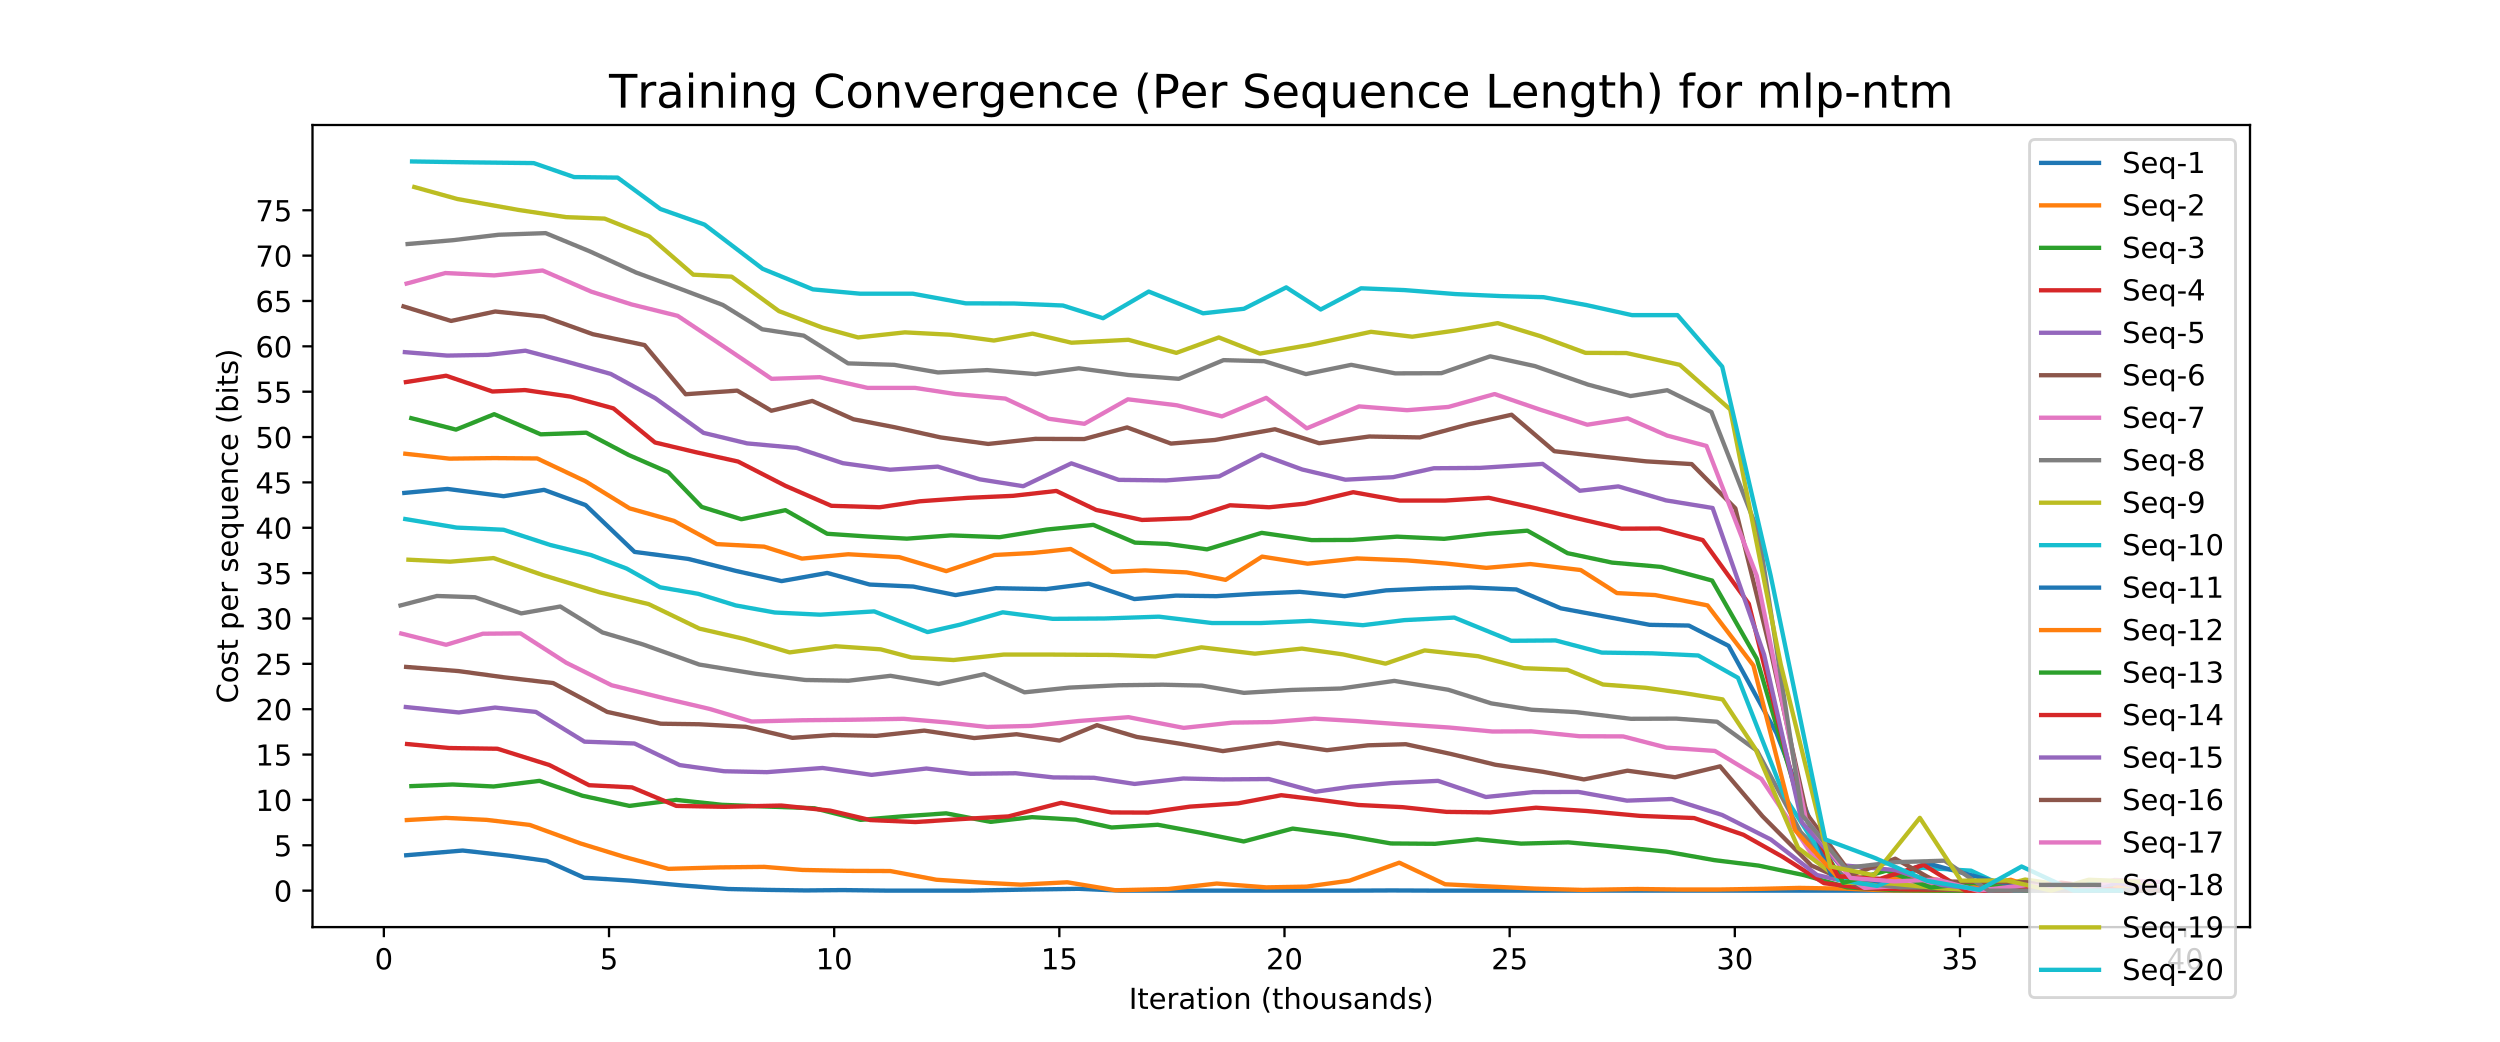 <?xml version="1.0" encoding="utf-8" standalone="no"?>
<!DOCTYPE svg PUBLIC "-//W3C//DTD SVG 1.1//EN"
  "http://www.w3.org/Graphics/SVG/1.1/DTD/svg11.dtd">
<!-- Created with matplotlib (http://matplotlib.org/) -->
<svg height="360pt" version="1.1" viewBox="0 0 864 360" width="864pt" xmlns="http://www.w3.org/2000/svg" xmlns:xlink="http://www.w3.org/1999/xlink">
 <defs>
  <style type="text/css">
*{stroke-linecap:butt;stroke-linejoin:round;}
  </style>
 </defs>
 <g id="figure_1">
  <g id="patch_1">
   <path d="M 0 360 
L 864 360 
L 864 0 
L 0 0 
z
" style="fill:#ffffff;"/>
  </g>
  <g id="axes_1">
   <g id="patch_2">
    <path d="M 108 320.4 
L 777.6 320.4 
L 777.6 43.2 
L 108 43.2 
z
" style="fill:#ffffff;"/>
   </g>
   <g id="matplotlib.axis_1">
    <g id="xtick_1">
     <g id="line2d_1">
      <defs>
       <path d="M 0 0 
L 0 3.5 
" id="mb78fbca1dd" style="stroke:#000000;stroke-width:0.8;"/>
      </defs>
      <g>
       <use style="stroke:#000000;stroke-width:0.8;" x="132.661" xlink:href="#mb78fbca1dd" y="320.4"/>
      </g>
     </g>
     <g id="text_1">
      <!-- 0 -->
      <defs>
       <path d="M 31.781 66.406 
Q 24.172 66.406 20.328 58.906 
Q 16.5 51.422 16.5 36.375 
Q 16.5 21.391 20.328 13.891 
Q 24.172 6.391 31.781 6.391 
Q 39.453 6.391 43.281 13.891 
Q 47.125 21.391 47.125 36.375 
Q 47.125 51.422 43.281 58.906 
Q 39.453 66.406 31.781 66.406 
z
M 31.781 74.219 
Q 44.047 74.219 50.516 64.516 
Q 56.984 54.828 56.984 36.375 
Q 56.984 17.969 50.516 8.266 
Q 44.047 -1.422 31.781 -1.422 
Q 19.531 -1.422 13.062 8.266 
Q 6.594 17.969 6.594 36.375 
Q 6.594 54.828 13.062 64.516 
Q 19.531 74.219 31.781 74.219 
z
" id="DejaVuSans-30"/>
      </defs>
      <g transform="translate(129.479 334.998)scale(0.1 -0.1)">
       <use xlink:href="#DejaVuSans-30"/>
      </g>
     </g>
    </g>
    <g id="xtick_2">
     <g id="line2d_2">
      <g>
       <use style="stroke:#000000;stroke-width:0.8;" x="210.476" xlink:href="#mb78fbca1dd" y="320.4"/>
      </g>
     </g>
     <g id="text_2">
      <!-- 5 -->
      <defs>
       <path d="M 10.797 72.906 
L 49.516 72.906 
L 49.516 64.594 
L 19.828 64.594 
L 19.828 46.734 
Q 21.969 47.469 24.109 47.828 
Q 26.266 48.188 28.422 48.188 
Q 40.625 48.188 47.75 41.5 
Q 54.891 34.812 54.891 23.391 
Q 54.891 11.625 47.562 5.094 
Q 40.234 -1.422 26.906 -1.422 
Q 22.312 -1.422 17.547 -0.641 
Q 12.797 0.141 7.719 1.703 
L 7.719 11.625 
Q 12.109 9.234 16.797 8.062 
Q 21.484 6.891 26.703 6.891 
Q 35.156 6.891 40.078 11.328 
Q 45.016 15.766 45.016 23.391 
Q 45.016 31 40.078 35.438 
Q 35.156 39.891 26.703 39.891 
Q 22.75 39.891 18.812 39.016 
Q 14.891 38.141 10.797 36.281 
z
" id="DejaVuSans-35"/>
      </defs>
      <g transform="translate(207.295 334.998)scale(0.1 -0.1)">
       <use xlink:href="#DejaVuSans-35"/>
      </g>
     </g>
    </g>
    <g id="xtick_3">
     <g id="line2d_3">
      <g>
       <use style="stroke:#000000;stroke-width:0.8;" x="288.291" xlink:href="#mb78fbca1dd" y="320.4"/>
      </g>
     </g>
     <g id="text_3">
      <!-- 10 -->
      <defs>
       <path d="M 12.406 8.297 
L 28.516 8.297 
L 28.516 63.922 
L 10.984 60.406 
L 10.984 69.391 
L 28.422 72.906 
L 38.281 72.906 
L 38.281 8.297 
L 54.391 8.297 
L 54.391 0 
L 12.406 0 
z
" id="DejaVuSans-31"/>
      </defs>
      <g transform="translate(281.929 334.998)scale(0.1 -0.1)">
       <use xlink:href="#DejaVuSans-31"/>
       <use x="63.623" xlink:href="#DejaVuSans-30"/>
      </g>
     </g>
    </g>
    <g id="xtick_4">
     <g id="line2d_4">
      <g>
       <use style="stroke:#000000;stroke-width:0.8;" x="366.106" xlink:href="#mb78fbca1dd" y="320.4"/>
      </g>
     </g>
     <g id="text_4">
      <!-- 15 -->
      <g transform="translate(359.744 334.998)scale(0.1 -0.1)">
       <use xlink:href="#DejaVuSans-31"/>
       <use x="63.623" xlink:href="#DejaVuSans-35"/>
      </g>
     </g>
    </g>
    <g id="xtick_5">
     <g id="line2d_5">
      <g>
       <use style="stroke:#000000;stroke-width:0.8;" x="443.922" xlink:href="#mb78fbca1dd" y="320.4"/>
      </g>
     </g>
     <g id="text_5">
      <!-- 20 -->
      <defs>
       <path d="M 19.188 8.297 
L 53.609 8.297 
L 53.609 0 
L 7.328 0 
L 7.328 8.297 
Q 12.938 14.109 22.625 23.891 
Q 32.328 33.688 34.812 36.531 
Q 39.547 41.844 41.422 45.531 
Q 43.312 49.219 43.312 52.781 
Q 43.312 58.594 39.234 62.25 
Q 35.156 65.922 28.609 65.922 
Q 23.969 65.922 18.812 64.312 
Q 13.672 62.703 7.812 59.422 
L 7.812 69.391 
Q 13.766 71.781 18.938 73 
Q 24.125 74.219 28.422 74.219 
Q 39.75 74.219 46.484 68.547 
Q 53.219 62.891 53.219 53.422 
Q 53.219 48.922 51.531 44.891 
Q 49.859 40.875 45.406 35.406 
Q 44.188 33.984 37.641 27.219 
Q 31.109 20.453 19.188 8.297 
z
" id="DejaVuSans-32"/>
      </defs>
      <g transform="translate(437.559 334.998)scale(0.1 -0.1)">
       <use xlink:href="#DejaVuSans-32"/>
       <use x="63.623" xlink:href="#DejaVuSans-30"/>
      </g>
     </g>
    </g>
    <g id="xtick_6">
     <g id="line2d_6">
      <g>
       <use style="stroke:#000000;stroke-width:0.8;" x="521.737" xlink:href="#mb78fbca1dd" y="320.4"/>
      </g>
     </g>
     <g id="text_6">
      <!-- 25 -->
      <g transform="translate(515.375 334.998)scale(0.1 -0.1)">
       <use xlink:href="#DejaVuSans-32"/>
       <use x="63.623" xlink:href="#DejaVuSans-35"/>
      </g>
     </g>
    </g>
    <g id="xtick_7">
     <g id="line2d_7">
      <g>
       <use style="stroke:#000000;stroke-width:0.8;" x="599.552" xlink:href="#mb78fbca1dd" y="320.4"/>
      </g>
     </g>
     <g id="text_7">
      <!-- 30 -->
      <defs>
       <path d="M 40.578 39.312 
Q 47.656 37.797 51.625 33 
Q 55.609 28.219 55.609 21.188 
Q 55.609 10.406 48.188 4.484 
Q 40.766 -1.422 27.094 -1.422 
Q 22.516 -1.422 17.656 -0.516 
Q 12.797 0.391 7.625 2.203 
L 7.625 11.719 
Q 11.719 9.328 16.594 8.109 
Q 21.484 6.891 26.812 6.891 
Q 36.078 6.891 40.938 10.547 
Q 45.797 14.203 45.797 21.188 
Q 45.797 27.641 41.281 31.266 
Q 36.766 34.906 28.719 34.906 
L 20.219 34.906 
L 20.219 43.016 
L 29.109 43.016 
Q 36.375 43.016 40.234 45.922 
Q 44.094 48.828 44.094 54.297 
Q 44.094 59.906 40.109 62.906 
Q 36.141 65.922 28.719 65.922 
Q 24.656 65.922 20.016 65.031 
Q 15.375 64.156 9.812 62.312 
L 9.812 71.094 
Q 15.438 72.656 20.344 73.438 
Q 25.25 74.219 29.594 74.219 
Q 40.828 74.219 47.359 69.109 
Q 53.906 64.016 53.906 55.328 
Q 53.906 49.266 50.438 45.094 
Q 46.969 40.922 40.578 39.312 
z
" id="DejaVuSans-33"/>
      </defs>
      <g transform="translate(593.19 334.998)scale(0.1 -0.1)">
       <use xlink:href="#DejaVuSans-33"/>
       <use x="63.623" xlink:href="#DejaVuSans-30"/>
      </g>
     </g>
    </g>
    <g id="xtick_8">
     <g id="line2d_8">
      <g>
       <use style="stroke:#000000;stroke-width:0.8;" x="677.368" xlink:href="#mb78fbca1dd" y="320.4"/>
      </g>
     </g>
     <g id="text_8">
      <!-- 35 -->
      <g transform="translate(671.005 334.998)scale(0.1 -0.1)">
       <use xlink:href="#DejaVuSans-33"/>
       <use x="63.623" xlink:href="#DejaVuSans-35"/>
      </g>
     </g>
    </g>
    <g id="xtick_9">
     <g id="line2d_9">
      <g>
       <use style="stroke:#000000;stroke-width:0.8;" x="755.183" xlink:href="#mb78fbca1dd" y="320.4"/>
      </g>
     </g>
     <g id="text_9">
      <!-- 40 -->
      <defs>
       <path d="M 37.797 64.312 
L 12.891 25.391 
L 37.797 25.391 
z
M 35.203 72.906 
L 47.609 72.906 
L 47.609 25.391 
L 58.016 25.391 
L 58.016 17.188 
L 47.609 17.188 
L 47.609 0 
L 37.797 0 
L 37.797 17.188 
L 4.891 17.188 
L 4.891 26.703 
z
" id="DejaVuSans-34"/>
      </defs>
      <g transform="translate(748.82 334.998)scale(0.1 -0.1)">
       <use xlink:href="#DejaVuSans-34"/>
       <use x="63.623" xlink:href="#DejaVuSans-30"/>
      </g>
     </g>
    </g>
    <g id="text_10">
     <!-- Iteration (thousands) -->
     <defs>
      <path d="M 9.812 72.906 
L 19.672 72.906 
L 19.672 0 
L 9.812 0 
z
" id="DejaVuSans-49"/>
      <path d="M 18.312 70.219 
L 18.312 54.688 
L 36.812 54.688 
L 36.812 47.703 
L 18.312 47.703 
L 18.312 18.016 
Q 18.312 11.328 20.141 9.422 
Q 21.969 7.516 27.594 7.516 
L 36.812 7.516 
L 36.812 0 
L 27.594 0 
Q 17.188 0 13.234 3.875 
Q 9.281 7.766 9.281 18.016 
L 9.281 47.703 
L 2.688 47.703 
L 2.688 54.688 
L 9.281 54.688 
L 9.281 70.219 
z
" id="DejaVuSans-74"/>
      <path d="M 56.203 29.594 
L 56.203 25.203 
L 14.891 25.203 
Q 15.484 15.922 20.484 11.062 
Q 25.484 6.203 34.422 6.203 
Q 39.594 6.203 44.453 7.469 
Q 49.312 8.734 54.109 11.281 
L 54.109 2.781 
Q 49.266 0.734 44.188 -0.344 
Q 39.109 -1.422 33.891 -1.422 
Q 20.797 -1.422 13.156 6.188 
Q 5.516 13.812 5.516 26.812 
Q 5.516 40.234 12.766 48.109 
Q 20.016 56 32.328 56 
Q 43.359 56 49.781 48.891 
Q 56.203 41.797 56.203 29.594 
z
M 47.219 32.234 
Q 47.125 39.594 43.094 43.984 
Q 39.062 48.391 32.422 48.391 
Q 24.906 48.391 20.391 44.141 
Q 15.875 39.891 15.188 32.172 
z
" id="DejaVuSans-65"/>
      <path d="M 41.109 46.297 
Q 39.594 47.172 37.812 47.578 
Q 36.031 48 33.891 48 
Q 26.266 48 22.188 43.047 
Q 18.109 38.094 18.109 28.812 
L 18.109 0 
L 9.078 0 
L 9.078 54.688 
L 18.109 54.688 
L 18.109 46.188 
Q 20.953 51.172 25.484 53.578 
Q 30.031 56 36.531 56 
Q 37.453 56 38.578 55.875 
Q 39.703 55.766 41.062 55.516 
z
" id="DejaVuSans-72"/>
      <path d="M 34.281 27.484 
Q 23.391 27.484 19.188 25 
Q 14.984 22.516 14.984 16.5 
Q 14.984 11.719 18.141 8.906 
Q 21.297 6.109 26.703 6.109 
Q 34.188 6.109 38.703 11.406 
Q 43.219 16.703 43.219 25.484 
L 43.219 27.484 
z
M 52.203 31.203 
L 52.203 0 
L 43.219 0 
L 43.219 8.297 
Q 40.141 3.328 35.547 0.953 
Q 30.953 -1.422 24.312 -1.422 
Q 15.922 -1.422 10.953 3.297 
Q 6 8.016 6 15.922 
Q 6 25.141 12.172 29.828 
Q 18.359 34.516 30.609 34.516 
L 43.219 34.516 
L 43.219 35.406 
Q 43.219 41.609 39.141 45 
Q 35.062 48.391 27.688 48.391 
Q 23 48.391 18.547 47.266 
Q 14.109 46.141 10.016 43.891 
L 10.016 52.203 
Q 14.938 54.109 19.578 55.047 
Q 24.219 56 28.609 56 
Q 40.484 56 46.344 49.844 
Q 52.203 43.703 52.203 31.203 
z
" id="DejaVuSans-61"/>
      <path d="M 9.422 54.688 
L 18.406 54.688 
L 18.406 0 
L 9.422 0 
z
M 9.422 75.984 
L 18.406 75.984 
L 18.406 64.594 
L 9.422 64.594 
z
" id="DejaVuSans-69"/>
      <path d="M 30.609 48.391 
Q 23.391 48.391 19.188 42.75 
Q 14.984 37.109 14.984 27.297 
Q 14.984 17.484 19.156 11.844 
Q 23.344 6.203 30.609 6.203 
Q 37.797 6.203 41.984 11.859 
Q 46.188 17.531 46.188 27.297 
Q 46.188 37.016 41.984 42.703 
Q 37.797 48.391 30.609 48.391 
z
M 30.609 56 
Q 42.328 56 49.016 48.375 
Q 55.719 40.766 55.719 27.297 
Q 55.719 13.875 49.016 6.219 
Q 42.328 -1.422 30.609 -1.422 
Q 18.844 -1.422 12.172 6.219 
Q 5.516 13.875 5.516 27.297 
Q 5.516 40.766 12.172 48.375 
Q 18.844 56 30.609 56 
z
" id="DejaVuSans-6f"/>
      <path d="M 54.891 33.016 
L 54.891 0 
L 45.906 0 
L 45.906 32.719 
Q 45.906 40.484 42.875 44.328 
Q 39.844 48.188 33.797 48.188 
Q 26.516 48.188 22.312 43.547 
Q 18.109 38.922 18.109 30.906 
L 18.109 0 
L 9.078 0 
L 9.078 54.688 
L 18.109 54.688 
L 18.109 46.188 
Q 21.344 51.125 25.703 53.562 
Q 30.078 56 35.797 56 
Q 45.219 56 50.047 50.172 
Q 54.891 44.344 54.891 33.016 
z
" id="DejaVuSans-6e"/>
      <path id="DejaVuSans-20"/>
      <path d="M 31 75.875 
Q 24.469 64.656 21.281 53.656 
Q 18.109 42.672 18.109 31.391 
Q 18.109 20.125 21.312 9.062 
Q 24.516 -2 31 -13.188 
L 23.188 -13.188 
Q 15.875 -1.703 12.234 9.375 
Q 8.594 20.453 8.594 31.391 
Q 8.594 42.281 12.203 53.312 
Q 15.828 64.359 23.188 75.875 
z
" id="DejaVuSans-28"/>
      <path d="M 54.891 33.016 
L 54.891 0 
L 45.906 0 
L 45.906 32.719 
Q 45.906 40.484 42.875 44.328 
Q 39.844 48.188 33.797 48.188 
Q 26.516 48.188 22.312 43.547 
Q 18.109 38.922 18.109 30.906 
L 18.109 0 
L 9.078 0 
L 9.078 75.984 
L 18.109 75.984 
L 18.109 46.188 
Q 21.344 51.125 25.703 53.562 
Q 30.078 56 35.797 56 
Q 45.219 56 50.047 50.172 
Q 54.891 44.344 54.891 33.016 
z
" id="DejaVuSans-68"/>
      <path d="M 8.5 21.578 
L 8.5 54.688 
L 17.484 54.688 
L 17.484 21.922 
Q 17.484 14.156 20.5 10.266 
Q 23.531 6.391 29.594 6.391 
Q 36.859 6.391 41.078 11.031 
Q 45.312 15.672 45.312 23.688 
L 45.312 54.688 
L 54.297 54.688 
L 54.297 0 
L 45.312 0 
L 45.312 8.406 
Q 42.047 3.422 37.719 1 
Q 33.406 -1.422 27.688 -1.422 
Q 18.266 -1.422 13.375 4.438 
Q 8.5 10.297 8.5 21.578 
z
M 31.109 56 
z
" id="DejaVuSans-75"/>
      <path d="M 44.281 53.078 
L 44.281 44.578 
Q 40.484 46.531 36.375 47.5 
Q 32.281 48.484 27.875 48.484 
Q 21.188 48.484 17.844 46.438 
Q 14.5 44.391 14.5 40.281 
Q 14.5 37.156 16.891 35.375 
Q 19.281 33.594 26.516 31.984 
L 29.594 31.297 
Q 39.156 29.25 43.188 25.516 
Q 47.219 21.781 47.219 15.094 
Q 47.219 7.469 41.188 3.016 
Q 35.156 -1.422 24.609 -1.422 
Q 20.219 -1.422 15.453 -0.562 
Q 10.688 0.297 5.422 2 
L 5.422 11.281 
Q 10.406 8.688 15.234 7.391 
Q 20.062 6.109 24.812 6.109 
Q 31.156 6.109 34.562 8.281 
Q 37.984 10.453 37.984 14.406 
Q 37.984 18.062 35.516 20.016 
Q 33.062 21.969 24.703 23.781 
L 21.578 24.516 
Q 13.234 26.266 9.516 29.906 
Q 5.812 33.547 5.812 39.891 
Q 5.812 47.609 11.281 51.797 
Q 16.75 56 26.812 56 
Q 31.781 56 36.172 55.266 
Q 40.578 54.547 44.281 53.078 
z
" id="DejaVuSans-73"/>
      <path d="M 45.406 46.391 
L 45.406 75.984 
L 54.391 75.984 
L 54.391 0 
L 45.406 0 
L 45.406 8.203 
Q 42.578 3.328 38.25 0.953 
Q 33.938 -1.422 27.875 -1.422 
Q 17.969 -1.422 11.734 6.484 
Q 5.516 14.406 5.516 27.297 
Q 5.516 40.188 11.734 48.094 
Q 17.969 56 27.875 56 
Q 33.938 56 38.25 53.625 
Q 42.578 51.266 45.406 46.391 
z
M 14.797 27.297 
Q 14.797 17.391 18.875 11.75 
Q 22.953 6.109 30.078 6.109 
Q 37.203 6.109 41.297 11.75 
Q 45.406 17.391 45.406 27.297 
Q 45.406 37.203 41.297 42.844 
Q 37.203 48.484 30.078 48.484 
Q 22.953 48.484 18.875 42.844 
Q 14.797 37.203 14.797 27.297 
z
" id="DejaVuSans-64"/>
      <path d="M 8.016 75.875 
L 15.828 75.875 
Q 23.141 64.359 26.781 53.312 
Q 30.422 42.281 30.422 31.391 
Q 30.422 20.453 26.781 9.375 
Q 23.141 -1.703 15.828 -13.188 
L 8.016 -13.188 
Q 14.5 -2 17.703 9.062 
Q 20.906 20.125 20.906 31.391 
Q 20.906 42.672 17.703 53.656 
Q 14.5 64.656 8.016 75.875 
z
" id="DejaVuSans-29"/>
     </defs>
     <g transform="translate(390.127 348.677)scale(0.1 -0.1)">
      <use xlink:href="#DejaVuSans-49"/>
      <use x="29.492" xlink:href="#DejaVuSans-74"/>
      <use x="68.701" xlink:href="#DejaVuSans-65"/>
      <use x="130.225" xlink:href="#DejaVuSans-72"/>
      <use x="171.338" xlink:href="#DejaVuSans-61"/>
      <use x="232.617" xlink:href="#DejaVuSans-74"/>
      <use x="271.826" xlink:href="#DejaVuSans-69"/>
      <use x="299.609" xlink:href="#DejaVuSans-6f"/>
      <use x="360.791" xlink:href="#DejaVuSans-6e"/>
      <use x="424.17" xlink:href="#DejaVuSans-20"/>
      <use x="455.957" xlink:href="#DejaVuSans-28"/>
      <use x="494.971" xlink:href="#DejaVuSans-74"/>
      <use x="534.18" xlink:href="#DejaVuSans-68"/>
      <use x="597.559" xlink:href="#DejaVuSans-6f"/>
      <use x="658.74" xlink:href="#DejaVuSans-75"/>
      <use x="722.119" xlink:href="#DejaVuSans-73"/>
      <use x="774.219" xlink:href="#DejaVuSans-61"/>
      <use x="835.498" xlink:href="#DejaVuSans-6e"/>
      <use x="898.877" xlink:href="#DejaVuSans-64"/>
      <use x="962.354" xlink:href="#DejaVuSans-73"/>
      <use x="1014.453" xlink:href="#DejaVuSans-29"/>
     </g>
    </g>
   </g>
   <g id="matplotlib.axis_2">
    <g id="ytick_1">
     <g id="line2d_10">
      <defs>
       <path d="M 0 0 
L -3.5 0 
" id="m383ccd6cec" style="stroke:#000000;stroke-width:0.8;"/>
      </defs>
      <g>
       <use style="stroke:#000000;stroke-width:0.8;" x="108" xlink:href="#m383ccd6cec" y="307.8"/>
      </g>
     </g>
     <g id="text_11">
      <!-- 0 -->
      <g transform="translate(94.638 311.599)scale(0.1 -0.1)">
       <use xlink:href="#DejaVuSans-30"/>
      </g>
     </g>
    </g>
    <g id="ytick_2">
     <g id="line2d_11">
      <g>
       <use style="stroke:#000000;stroke-width:0.8;" x="108" xlink:href="#m383ccd6cec" y="292.124"/>
      </g>
     </g>
     <g id="text_12">
      <!-- 5 -->
      <g transform="translate(94.638 295.924)scale(0.1 -0.1)">
       <use xlink:href="#DejaVuSans-35"/>
      </g>
     </g>
    </g>
    <g id="ytick_3">
     <g id="line2d_12">
      <g>
       <use style="stroke:#000000;stroke-width:0.8;" x="108" xlink:href="#m383ccd6cec" y="276.449"/>
      </g>
     </g>
     <g id="text_13">
      <!-- 10 -->
      <g transform="translate(88.275 280.248)scale(0.1 -0.1)">
       <use xlink:href="#DejaVuSans-31"/>
       <use x="63.623" xlink:href="#DejaVuSans-30"/>
      </g>
     </g>
    </g>
    <g id="ytick_4">
     <g id="line2d_13">
      <g>
       <use style="stroke:#000000;stroke-width:0.8;" x="108" xlink:href="#m383ccd6cec" y="260.773"/>
      </g>
     </g>
     <g id="text_14">
      <!-- 15 -->
      <g transform="translate(88.275 264.573)scale(0.1 -0.1)">
       <use xlink:href="#DejaVuSans-31"/>
       <use x="63.623" xlink:href="#DejaVuSans-35"/>
      </g>
     </g>
    </g>
    <g id="ytick_5">
     <g id="line2d_14">
      <g>
       <use style="stroke:#000000;stroke-width:0.8;" x="108" xlink:href="#m383ccd6cec" y="245.098"/>
      </g>
     </g>
     <g id="text_15">
      <!-- 20 -->
      <g transform="translate(88.275 248.897)scale(0.1 -0.1)">
       <use xlink:href="#DejaVuSans-32"/>
       <use x="63.623" xlink:href="#DejaVuSans-30"/>
      </g>
     </g>
    </g>
    <g id="ytick_6">
     <g id="line2d_15">
      <g>
       <use style="stroke:#000000;stroke-width:0.8;" x="108" xlink:href="#m383ccd6cec" y="229.422"/>
      </g>
     </g>
     <g id="text_16">
      <!-- 25 -->
      <g transform="translate(88.275 233.222)scale(0.1 -0.1)">
       <use xlink:href="#DejaVuSans-32"/>
       <use x="63.623" xlink:href="#DejaVuSans-35"/>
      </g>
     </g>
    </g>
    <g id="ytick_7">
     <g id="line2d_16">
      <g>
       <use style="stroke:#000000;stroke-width:0.8;" x="108" xlink:href="#m383ccd6cec" y="213.747"/>
      </g>
     </g>
     <g id="text_17">
      <!-- 30 -->
      <g transform="translate(88.275 217.546)scale(0.1 -0.1)">
       <use xlink:href="#DejaVuSans-33"/>
       <use x="63.623" xlink:href="#DejaVuSans-30"/>
      </g>
     </g>
    </g>
    <g id="ytick_8">
     <g id="line2d_17">
      <g>
       <use style="stroke:#000000;stroke-width:0.8;" x="108" xlink:href="#m383ccd6cec" y="198.071"/>
      </g>
     </g>
     <g id="text_18">
      <!-- 35 -->
      <g transform="translate(88.275 201.87)scale(0.1 -0.1)">
       <use xlink:href="#DejaVuSans-33"/>
       <use x="63.623" xlink:href="#DejaVuSans-35"/>
      </g>
     </g>
    </g>
    <g id="ytick_9">
     <g id="line2d_18">
      <g>
       <use style="stroke:#000000;stroke-width:0.8;" x="108" xlink:href="#m383ccd6cec" y="182.396"/>
      </g>
     </g>
     <g id="text_19">
      <!-- 40 -->
      <g transform="translate(88.275 186.195)scale(0.1 -0.1)">
       <use xlink:href="#DejaVuSans-34"/>
       <use x="63.623" xlink:href="#DejaVuSans-30"/>
      </g>
     </g>
    </g>
    <g id="ytick_10">
     <g id="line2d_19">
      <g>
       <use style="stroke:#000000;stroke-width:0.8;" x="108" xlink:href="#m383ccd6cec" y="166.72"/>
      </g>
     </g>
     <g id="text_20">
      <!-- 45 -->
      <g transform="translate(88.275 170.519)scale(0.1 -0.1)">
       <use xlink:href="#DejaVuSans-34"/>
       <use x="63.623" xlink:href="#DejaVuSans-35"/>
      </g>
     </g>
    </g>
    <g id="ytick_11">
     <g id="line2d_20">
      <g>
       <use style="stroke:#000000;stroke-width:0.8;" x="108" xlink:href="#m383ccd6cec" y="151.045"/>
      </g>
     </g>
     <g id="text_21">
      <!-- 50 -->
      <g transform="translate(88.275 154.844)scale(0.1 -0.1)">
       <use xlink:href="#DejaVuSans-35"/>
       <use x="63.623" xlink:href="#DejaVuSans-30"/>
      </g>
     </g>
    </g>
    <g id="ytick_12">
     <g id="line2d_21">
      <g>
       <use style="stroke:#000000;stroke-width:0.8;" x="108" xlink:href="#m383ccd6cec" y="135.369"/>
      </g>
     </g>
     <g id="text_22">
      <!-- 55 -->
      <g transform="translate(88.275 139.168)scale(0.1 -0.1)">
       <use xlink:href="#DejaVuSans-35"/>
       <use x="63.623" xlink:href="#DejaVuSans-35"/>
      </g>
     </g>
    </g>
    <g id="ytick_13">
     <g id="line2d_22">
      <g>
       <use style="stroke:#000000;stroke-width:0.8;" x="108" xlink:href="#m383ccd6cec" y="119.694"/>
      </g>
     </g>
     <g id="text_23">
      <!-- 60 -->
      <defs>
       <path d="M 33.016 40.375 
Q 26.375 40.375 22.484 35.828 
Q 18.609 31.297 18.609 23.391 
Q 18.609 15.531 22.484 10.953 
Q 26.375 6.391 33.016 6.391 
Q 39.656 6.391 43.531 10.953 
Q 47.406 15.531 47.406 23.391 
Q 47.406 31.297 43.531 35.828 
Q 39.656 40.375 33.016 40.375 
z
M 52.594 71.297 
L 52.594 62.312 
Q 48.875 64.062 45.094 64.984 
Q 41.312 65.922 37.594 65.922 
Q 27.828 65.922 22.672 59.328 
Q 17.531 52.734 16.797 39.406 
Q 19.672 43.656 24.016 45.922 
Q 28.375 48.188 33.594 48.188 
Q 44.578 48.188 50.953 41.516 
Q 57.328 34.859 57.328 23.391 
Q 57.328 12.156 50.688 5.359 
Q 44.047 -1.422 33.016 -1.422 
Q 20.359 -1.422 13.672 8.266 
Q 6.984 17.969 6.984 36.375 
Q 6.984 53.656 15.188 63.938 
Q 23.391 74.219 37.203 74.219 
Q 40.922 74.219 44.703 73.484 
Q 48.484 72.75 52.594 71.297 
z
" id="DejaVuSans-36"/>
      </defs>
      <g transform="translate(88.275 123.493)scale(0.1 -0.1)">
       <use xlink:href="#DejaVuSans-36"/>
       <use x="63.623" xlink:href="#DejaVuSans-30"/>
      </g>
     </g>
    </g>
    <g id="ytick_14">
     <g id="line2d_23">
      <g>
       <use style="stroke:#000000;stroke-width:0.8;" x="108" xlink:href="#m383ccd6cec" y="104.018"/>
      </g>
     </g>
     <g id="text_24">
      <!-- 65 -->
      <g transform="translate(88.275 107.817)scale(0.1 -0.1)">
       <use xlink:href="#DejaVuSans-36"/>
       <use x="63.623" xlink:href="#DejaVuSans-35"/>
      </g>
     </g>
    </g>
    <g id="ytick_15">
     <g id="line2d_24">
      <g>
       <use style="stroke:#000000;stroke-width:0.8;" x="108" xlink:href="#m383ccd6cec" y="88.342"/>
      </g>
     </g>
     <g id="text_25">
      <!-- 70 -->
      <defs>
       <path d="M 8.203 72.906 
L 55.078 72.906 
L 55.078 68.703 
L 28.609 0 
L 18.312 0 
L 43.219 64.594 
L 8.203 64.594 
z
" id="DejaVuSans-37"/>
      </defs>
      <g transform="translate(88.275 92.142)scale(0.1 -0.1)">
       <use xlink:href="#DejaVuSans-37"/>
       <use x="63.623" xlink:href="#DejaVuSans-30"/>
      </g>
     </g>
    </g>
    <g id="ytick_16">
     <g id="line2d_25">
      <g>
       <use style="stroke:#000000;stroke-width:0.8;" x="108" xlink:href="#m383ccd6cec" y="72.667"/>
      </g>
     </g>
     <g id="text_26">
      <!-- 75 -->
      <g transform="translate(88.275 76.466)scale(0.1 -0.1)">
       <use xlink:href="#DejaVuSans-37"/>
       <use x="63.623" xlink:href="#DejaVuSans-35"/>
      </g>
     </g>
    </g>
    <g id="text_27">
     <!-- Cost per sequence (bits) -->
     <defs>
      <path d="M 64.406 67.281 
L 64.406 56.891 
Q 59.422 61.531 53.781 63.812 
Q 48.141 66.109 41.797 66.109 
Q 29.297 66.109 22.656 58.469 
Q 16.016 50.828 16.016 36.375 
Q 16.016 21.969 22.656 14.328 
Q 29.297 6.688 41.797 6.688 
Q 48.141 6.688 53.781 8.984 
Q 59.422 11.281 64.406 15.922 
L 64.406 5.609 
Q 59.234 2.094 53.438 0.328 
Q 47.656 -1.422 41.219 -1.422 
Q 24.656 -1.422 15.125 8.703 
Q 5.609 18.844 5.609 36.375 
Q 5.609 53.953 15.125 64.078 
Q 24.656 74.219 41.219 74.219 
Q 47.75 74.219 53.531 72.484 
Q 59.328 70.75 64.406 67.281 
z
" id="DejaVuSans-43"/>
      <path d="M 18.109 8.203 
L 18.109 -20.797 
L 9.078 -20.797 
L 9.078 54.688 
L 18.109 54.688 
L 18.109 46.391 
Q 20.953 51.266 25.266 53.625 
Q 29.594 56 35.594 56 
Q 45.562 56 51.781 48.094 
Q 58.016 40.188 58.016 27.297 
Q 58.016 14.406 51.781 6.484 
Q 45.562 -1.422 35.594 -1.422 
Q 29.594 -1.422 25.266 0.953 
Q 20.953 3.328 18.109 8.203 
z
M 48.688 27.297 
Q 48.688 37.203 44.609 42.844 
Q 40.531 48.484 33.406 48.484 
Q 26.266 48.484 22.188 42.844 
Q 18.109 37.203 18.109 27.297 
Q 18.109 17.391 22.188 11.75 
Q 26.266 6.109 33.406 6.109 
Q 40.531 6.109 44.609 11.75 
Q 48.688 17.391 48.688 27.297 
z
" id="DejaVuSans-70"/>
      <path d="M 14.797 27.297 
Q 14.797 17.391 18.875 11.75 
Q 22.953 6.109 30.078 6.109 
Q 37.203 6.109 41.297 11.75 
Q 45.406 17.391 45.406 27.297 
Q 45.406 37.203 41.297 42.844 
Q 37.203 48.484 30.078 48.484 
Q 22.953 48.484 18.875 42.844 
Q 14.797 37.203 14.797 27.297 
z
M 45.406 8.203 
Q 42.578 3.328 38.25 0.953 
Q 33.938 -1.422 27.875 -1.422 
Q 17.969 -1.422 11.734 6.484 
Q 5.516 14.406 5.516 27.297 
Q 5.516 40.188 11.734 48.094 
Q 17.969 56 27.875 56 
Q 33.938 56 38.25 53.625 
Q 42.578 51.266 45.406 46.391 
L 45.406 54.688 
L 54.391 54.688 
L 54.391 -20.797 
L 45.406 -20.797 
z
" id="DejaVuSans-71"/>
      <path d="M 48.781 52.594 
L 48.781 44.188 
Q 44.969 46.297 41.141 47.344 
Q 37.312 48.391 33.406 48.391 
Q 24.656 48.391 19.812 42.844 
Q 14.984 37.312 14.984 27.297 
Q 14.984 17.281 19.812 11.734 
Q 24.656 6.203 33.406 6.203 
Q 37.312 6.203 41.141 7.25 
Q 44.969 8.297 48.781 10.406 
L 48.781 2.094 
Q 45.016 0.344 40.984 -0.531 
Q 36.969 -1.422 32.422 -1.422 
Q 20.062 -1.422 12.781 6.344 
Q 5.516 14.109 5.516 27.297 
Q 5.516 40.672 12.859 48.328 
Q 20.219 56 33.016 56 
Q 37.156 56 41.109 55.141 
Q 45.062 54.297 48.781 52.594 
z
" id="DejaVuSans-63"/>
      <path d="M 48.688 27.297 
Q 48.688 37.203 44.609 42.844 
Q 40.531 48.484 33.406 48.484 
Q 26.266 48.484 22.188 42.844 
Q 18.109 37.203 18.109 27.297 
Q 18.109 17.391 22.188 11.75 
Q 26.266 6.109 33.406 6.109 
Q 40.531 6.109 44.609 11.75 
Q 48.688 17.391 48.688 27.297 
z
M 18.109 46.391 
Q 20.953 51.266 25.266 53.625 
Q 29.594 56 35.594 56 
Q 45.562 56 51.781 48.094 
Q 58.016 40.188 58.016 27.297 
Q 58.016 14.406 51.781 6.484 
Q 45.562 -1.422 35.594 -1.422 
Q 29.594 -1.422 25.266 0.953 
Q 20.953 3.328 18.109 8.203 
L 18.109 0 
L 9.078 0 
L 9.078 75.984 
L 18.109 75.984 
z
" id="DejaVuSans-62"/>
     </defs>
     <g transform="translate(82.195 243.114)rotate(-90)scale(0.1 -0.1)">
      <use xlink:href="#DejaVuSans-43"/>
      <use x="69.824" xlink:href="#DejaVuSans-6f"/>
      <use x="131.006" xlink:href="#DejaVuSans-73"/>
      <use x="183.105" xlink:href="#DejaVuSans-74"/>
      <use x="222.314" xlink:href="#DejaVuSans-20"/>
      <use x="254.102" xlink:href="#DejaVuSans-70"/>
      <use x="317.578" xlink:href="#DejaVuSans-65"/>
      <use x="379.102" xlink:href="#DejaVuSans-72"/>
      <use x="420.215" xlink:href="#DejaVuSans-20"/>
      <use x="452.002" xlink:href="#DejaVuSans-73"/>
      <use x="504.102" xlink:href="#DejaVuSans-65"/>
      <use x="565.625" xlink:href="#DejaVuSans-71"/>
      <use x="629.102" xlink:href="#DejaVuSans-75"/>
      <use x="692.48" xlink:href="#DejaVuSans-65"/>
      <use x="754.004" xlink:href="#DejaVuSans-6e"/>
      <use x="817.383" xlink:href="#DejaVuSans-63"/>
      <use x="872.363" xlink:href="#DejaVuSans-65"/>
      <use x="933.887" xlink:href="#DejaVuSans-20"/>
      <use x="965.674" xlink:href="#DejaVuSans-28"/>
      <use x="1004.688" xlink:href="#DejaVuSans-62"/>
      <use x="1068.164" xlink:href="#DejaVuSans-69"/>
      <use x="1095.947" xlink:href="#DejaVuSans-74"/>
      <use x="1135.156" xlink:href="#DejaVuSans-73"/>
      <use x="1187.256" xlink:href="#DejaVuSans-29"/>
     </g>
    </g>
   </g>
   <g id="line2d_26">
    <path clip-path="url(#pdf905b8783)" d="M 140.388 295.573 
L 159.893 293.943 
L 176.13 295.761 
L 188.892 297.517 
L 201.897 303.348 
L 218.038 304.351 
L 235.523 305.982 
L 251.564 307.236 
L 265.489 307.549 
L 278.481 307.737 
L 291.102 307.612 
L 306.456 307.8 
L 320.172 307.8 
L 335.101 307.8 
L 352.149 307.486 
L 372.744 307.173 
L 387.203 307.8 
L 400.616 307.8 
L 416.136 307.8 
L 432.915 307.8 
L 451.76 307.8 
L 467.699 307.8 
L 480.985 307.737 
L 495.336 307.8 
L 509.049 307.8 
L 523.346 307.8 
L 538.904 307.8 
L 554.448 307.8 
L 570.311 307.8 
L 585.602 307.8 
L 604.212 307.8 
L 621.21 307.8 
L 636.222 307.8 
L 650.45 307.8 
L 667.622 307.8 
L 681.664 307.8 
L 700.673 307.8 
L 716.474 307.8 
L 733.988 307.8 
" style="fill:none;stroke:#1f77b4;stroke-linecap:square;stroke-width:1.5;"/>
   </g>
   <g id="line2d_27">
    <path clip-path="url(#pdf905b8783)" d="M 140.603 283.409 
L 154.086 282.656 
L 168.161 283.346 
L 183.105 285.102 
L 200.617 291.497 
L 215.718 296.137 
L 231.013 300.276 
L 248.472 299.774 
L 264.092 299.586 
L 277.312 300.652 
L 293.246 300.965 
L 307.664 301.028 
L 323.609 304.038 
L 339.362 305.041 
L 352.859 305.731 
L 368.849 304.916 
L 385.481 307.675 
L 403.812 307.236 
L 420.522 305.355 
L 437.601 306.671 
L 451.509 306.421 
L 466.391 304.351 
L 483.568 298.144 
L 499.43 305.605 
L 513.309 306.295 
L 530.39 307.11 
L 546.959 307.549 
L 565.858 307.236 
L 580.994 307.424 
L 593.551 307.424 
L 608.854 307.173 
L 621.827 306.859 
L 637.36 307.11 
L 652.695 307.737 
L 667.174 307.8 
L 682.5 307.8 
L 694.85 307.8 
L 709.491 307.8 
L 722.699 307.8 
L 736.332 307.8 
" style="fill:none;stroke:#ff7f0e;stroke-linecap:square;stroke-width:1.5;"/>
   </g>
   <g id="line2d_28">
    <path clip-path="url(#pdf905b8783)" d="M 142.175 271.684 
L 156.406 271.119 
L 170.591 271.809 
L 186.462 269.865 
L 201.284 275.007 
L 217.528 278.518 
L 233.724 276.449 
L 249.533 278.142 
L 265.741 278.769 
L 281.462 279.333 
L 297.404 283.346 
L 311.589 282.155 
L 326.993 281.089 
L 342.307 284.036 
L 356.649 282.406 
L 371.78 283.283 
L 384.183 285.98 
L 400.121 285.039 
L 414.925 287.798 
L 429.811 290.808 
L 446.75 286.356 
L 464.52 288.676 
L 480.703 291.497 
L 495.974 291.623 
L 510.558 290.055 
L 525.681 291.56 
L 541.978 291.121 
L 558.815 292.626 
L 575.816 294.319 
L 592.46 297.266 
L 607.73 299.147 
L 623.577 302.47 
L 638.364 306.671 
L 654.555 307.612 
L 673.371 307.8 
L 693.912 307.8 
L 710.322 307.8 
L 727.47 307.8 
L 743.875 307.8 
" style="fill:none;stroke:#2ca02c;stroke-linecap:square;stroke-width:1.5;"/>
   </g>
   <g id="line2d_29">
    <path clip-path="url(#pdf905b8783)" d="M 140.69 257.137 
L 155.252 258.516 
L 171.906 258.767 
L 189.898 264.41 
L 203.59 271.37 
L 218.431 272.122 
L 233.735 278.518 
L 250.204 278.832 
L 269.995 278.393 
L 286.902 280.148 
L 300.738 283.409 
L 316.383 284.099 
L 332.823 283.033 
L 348.495 282.155 
L 366.713 277.452 
L 384.066 280.775 
L 396.835 280.838 
L 411.212 278.769 
L 427.884 277.64 
L 442.808 274.819 
L 455.803 276.386 
L 469.498 278.205 
L 484.762 278.957 
L 499.906 280.587 
L 515 280.775 
L 530.852 279.145 
L 548.284 280.274 
L 566.728 281.967 
L 585.495 282.719 
L 602.488 288.488 
L 615.988 296.075 
L 630.375 305.229 
L 644.372 306.985 
L 660.078 307.424 
L 673.026 307.486 
L 687.96 307.8 
L 702.027 307.8 
L 714.559 307.8 
L 729.971 307.8 
L 745.071 307.8 
" style="fill:none;stroke:#d62728;stroke-linecap:square;stroke-width:1.5;"/>
   </g>
   <g id="line2d_30">
    <path clip-path="url(#pdf905b8783)" d="M 140.26 244.345 
L 158.565 246.226 
L 171.095 244.534 
L 185.194 246.038 
L 201.993 256.322 
L 219.267 256.949 
L 234.878 264.41 
L 250.262 266.542 
L 265.04 266.855 
L 284.282 265.413 
L 301.209 267.796 
L 320.167 265.601 
L 335.425 267.42 
L 351.043 267.232 
L 364.023 268.674 
L 378.079 268.799 
L 392.118 270.931 
L 408.94 269.05 
L 422.673 269.364 
L 438.553 269.238 
L 454.629 273.627 
L 466.999 271.872 
L 480.999 270.618 
L 496.99 269.865 
L 513.527 275.446 
L 529.845 273.753 
L 545.451 273.69 
L 562.27 276.7 
L 577.755 276.135 
L 595.156 281.653 
L 611.973 290.118 
L 627.964 302.408 
L 641.912 305.605 
L 656.738 306.232 
L 673.138 307.298 
L 689.675 307.737 
L 706.814 307.048 
L 723.276 307.8 
L 741.404 307.8 
" style="fill:none;stroke:#9467bd;stroke-linecap:square;stroke-width:1.5;"/>
   </g>
   <g id="line2d_31">
    <path clip-path="url(#pdf905b8783)" d="M 140.364 230.488 
L 158.493 231.93 
L 174.057 234.062 
L 191.189 236.069 
L 209.854 246.038 
L 228.379 250.114 
L 241.599 250.302 
L 257.654 251.18 
L 273.861 255.005 
L 287.832 254.002 
L 302.864 254.315 
L 319.409 252.497 
L 336.689 255.067 
L 351.336 253.751 
L 366.174 255.945 
L 379.107 250.616 
L 392.875 254.691 
L 408.098 257.074 
L 422.631 259.582 
L 441.747 256.76 
L 458.614 259.269 
L 472.815 257.576 
L 485.83 257.199 
L 501.494 260.585 
L 516.745 264.285 
L 533.219 266.73 
L 547.387 269.364 
L 562.457 266.354 
L 578.912 268.611 
L 594.445 264.849 
L 609.112 282.092 
L 626.036 299.147 
L 642.071 306.107 
L 656.384 306.421 
L 671.111 307.361 
L 686.45 307.8 
L 702.887 307.8 
L 722.593 307.173 
L 737.792 307.737 
" style="fill:none;stroke:#8c564b;stroke-linecap:square;stroke-width:1.5;"/>
   </g>
   <g id="line2d_32">
    <path clip-path="url(#pdf905b8783)" d="M 138.682 218.951 
L 154.178 222.839 
L 166.868 219.014 
L 179.871 218.888 
L 195.693 229.046 
L 211.369 236.821 
L 230.087 241.461 
L 245.332 245.035 
L 259.786 249.362 
L 277.083 248.923 
L 294.993 248.735 
L 312.291 248.421 
L 327.208 249.675 
L 341.146 251.243 
L 356.323 250.866 
L 372.828 249.173 
L 390.031 247.857 
L 409.088 251.556 
L 425.919 249.738 
L 439.52 249.55 
L 454.333 248.358 
L 468.369 249.173 
L 483.884 250.302 
L 500.869 251.431 
L 515.799 252.81 
L 529.221 252.747 
L 545.872 254.44 
L 560.937 254.503 
L 575.997 258.391 
L 592.681 259.519 
L 608.713 269.175 
L 626.481 295.761 
L 644.397 306.859 
L 657.26 306.17 
L 671.042 304.665 
L 685.243 307.8 
L 701.35 307.8 
L 715.379 307.173 
L 730.091 305.543 
L 745.37 306.671 
" style="fill:none;stroke:#e377c2;stroke-linecap:square;stroke-width:1.5;"/>
   </g>
   <g id="line2d_33">
    <path clip-path="url(#pdf905b8783)" d="M 138.436 209.232 
L 150.982 205.972 
L 164.167 206.411 
L 180.117 211.991 
L 193.611 209.608 
L 208.211 218.575 
L 222.194 222.713 
L 241.673 229.673 
L 261.253 232.871 
L 278.275 235.003 
L 293.247 235.254 
L 307.762 233.561 
L 324.426 236.382 
L 340.127 232.996 
L 354.056 239.267 
L 369.55 237.636 
L 386.627 236.821 
L 401.807 236.633 
L 415.382 236.947 
L 429.898 239.455 
L 446.279 238.451 
L 463.39 237.95 
L 481.872 235.316 
L 500.55 238.389 
L 515.387 243.091 
L 529.338 245.286 
L 544.549 246.101 
L 563.614 248.421 
L 579.314 248.358 
L 593.406 249.424 
L 607.231 259.457 
L 622.293 287.547 
L 638.917 304.79 
L 656.758 306.671 
L 673.307 306.358 
L 688.252 306.546 
L 702.916 307.675 
L 717.479 306.985 
L 732.861 307.8 
L 746.045 307.8 
" style="fill:none;stroke:#7f7f7f;stroke-linecap:square;stroke-width:1.5;"/>
   </g>
   <g id="line2d_34">
    <path clip-path="url(#pdf905b8783)" d="M 141.153 193.431 
L 155.567 194.121 
L 170.545 192.867 
L 187.645 198.761 
L 207.303 204.718 
L 224.193 208.793 
L 241.733 217.258 
L 257.232 220.832 
L 272.901 225.472 
L 288.758 223.34 
L 304.358 224.406 
L 315.024 227.228 
L 329.536 228.106 
L 346.846 226.224 
L 363.309 226.224 
L 384.084 226.35 
L 399.308 226.852 
L 415.206 223.716 
L 433.695 225.911 
L 449.94 224.155 
L 464.141 226.162 
L 478.825 229.36 
L 492.35 224.782 
L 510.866 226.789 
L 526.625 230.927 
L 541.715 231.491 
L 554.008 236.57 
L 568.74 237.699 
L 581.821 239.517 
L 595.336 241.712 
L 606.671 258.83 
L 621.446 293.065 
L 637.326 305.041 
L 653.623 305.355 
L 669.804 306.922 
L 684.727 307.8 
L 699.878 303.975 
L 715.492 306.17 
L 730.613 307.8 
L 744.497 304.916 
" style="fill:none;stroke:#bcbd22;stroke-linecap:square;stroke-width:1.5;"/>
   </g>
   <g id="line2d_35">
    <path clip-path="url(#pdf905b8783)" d="M 140.064 179.386 
L 157.793 182.333 
L 174.018 183.085 
L 190.188 188.352 
L 204.182 191.801 
L 216.573 196.504 
L 228.089 202.962 
L 241.266 205.219 
L 254.243 209.232 
L 267.745 211.678 
L 283.413 212.43 
L 302.137 211.301 
L 320.54 218.449 
L 331.805 215.879 
L 346.545 211.615 
L 363.823 213.872 
L 381.72 213.747 
L 400.542 213.12 
L 418.813 215.314 
L 435.892 215.314 
L 452.868 214.562 
L 471.004 216.067 
L 485.325 214.311 
L 502.617 213.433 
L 522.286 221.459 
L 537.602 221.334 
L 553.552 225.535 
L 570.984 225.786 
L 586.922 226.538 
L 600.648 234.25 
L 616.523 274.881 
L 635.196 304.038 
L 648.763 306.17 
L 664.136 299.9 
L 681.187 300.903 
L 695.843 307.8 
L 709.003 307.675 
L 725.126 307.8 
L 738.97 307.8 
" style="fill:none;stroke:#17becf;stroke-linecap:square;stroke-width:1.5;"/>
   </g>
   <g id="line2d_36">
    <path clip-path="url(#pdf905b8783)" d="M 139.726 170.357 
L 154.653 168.977 
L 174.055 171.485 
L 188.014 169.291 
L 202.387 174.558 
L 219.303 190.735 
L 237.919 193.18 
L 254.366 197.319 
L 270.104 200.83 
L 285.888 198.009 
L 300.576 202.021 
L 315.629 202.711 
L 330.239 205.658 
L 344.24 203.275 
L 361.532 203.589 
L 376.244 201.708 
L 392.03 207.038 
L 406.422 205.846 
L 420.365 206.034 
L 433.499 205.219 
L 449.076 204.53 
L 464.683 206.034 
L 479.021 204.028 
L 494.133 203.338 
L 508.032 203.025 
L 524.028 203.714 
L 539.427 210.235 
L 555.649 213.245 
L 570.106 215.941 
L 583.657 216.192 
L 597.42 223.215 
L 613.957 253.375 
L 632.744 302.157 
L 649.006 304.602 
L 665.965 298.332 
L 681.46 302.533 
L 695.501 306.232 
L 713.698 307.8 
L 729.439 307.8 
L 745.346 307.8 
" style="fill:none;stroke:#1f77b4;stroke-linecap:square;stroke-width:1.5;"/>
   </g>
   <g id="line2d_37">
    <path clip-path="url(#pdf905b8783)" d="M 140.082 156.813 
L 155.32 158.506 
L 170.797 158.318 
L 185.648 158.443 
L 202.374 166.344 
L 217.581 175.687 
L 232.91 180.013 
L 247.69 188.039 
L 264.071 188.917 
L 277.144 193.055 
L 293.161 191.55 
L 310.804 192.553 
L 327.02 197.381 
L 343.677 191.801 
L 356.946 191.111 
L 370.003 189.732 
L 384.268 197.632 
L 395.69 197.131 
L 410.067 197.82 
L 423.563 200.391 
L 436.18 192.365 
L 451.915 194.811 
L 468.976 192.992 
L 486.289 193.682 
L 499.69 194.748 
L 513.678 196.253 
L 528.897 194.936 
L 546.301 197.005 
L 558.814 204.968 
L 572.052 205.658 
L 590.115 209.232 
L 605.973 229.987 
L 620.408 286.92 
L 634.714 302.721 
L 650.491 304.038 
L 664.88 303.035 
L 680.615 306.734 
L 694.898 304.038 
L 706.504 307.8 
L 720.367 307.8 
L 733.946 305.982 
" style="fill:none;stroke:#ff7f0e;stroke-linecap:square;stroke-width:1.5;"/>
   </g>
   <g id="line2d_38">
    <path clip-path="url(#pdf905b8783)" d="M 142.156 144.524 
L 157.587 148.474 
L 170.794 143.144 
L 186.87 150.104 
L 202.633 149.54 
L 217.276 157.252 
L 230.973 163.209 
L 242.502 175.185 
L 256.199 179.449 
L 271.438 176.314 
L 285.874 184.465 
L 299.678 185.405 
L 313.422 186.158 
L 328.664 185.029 
L 345.448 185.656 
L 361.651 183.023 
L 377.857 181.392 
L 392.249 187.537 
L 403.47 187.976 
L 417.132 189.857 
L 436.043 184.151 
L 453.292 186.659 
L 467.312 186.597 
L 482.803 185.468 
L 499.088 186.221 
L 514.276 184.465 
L 527.867 183.399 
L 541.722 191.174 
L 557.108 194.434 
L 574.178 195.939 
L 591.715 200.642 
L 607.139 227.667 
L 622.773 280.65 
L 637.062 305.104 
L 651.916 300.903 
L 667.332 306.734 
L 682.152 305.167 
L 700.352 307.8 
L 717.39 305.605 
L 729.561 305.668 
" style="fill:none;stroke:#2ca02c;stroke-linecap:square;stroke-width:1.5;"/>
   </g>
   <g id="line2d_39">
    <path clip-path="url(#pdf905b8783)" d="M 140.282 132.046 
L 154.166 129.851 
L 170.182 135.306 
L 181.401 134.805 
L 197.122 137.062 
L 211.991 141.138 
L 226.37 152.926 
L 240.317 156.249 
L 255.066 159.509 
L 271.468 167.911 
L 287.326 174.809 
L 303.999 175.31 
L 317.903 173.241 
L 334.581 172.05 
L 350.117 171.36 
L 365.075 169.667 
L 378.865 176.251 
L 394.656 179.699 
L 411.411 179.072 
L 425.096 174.621 
L 438.574 175.31 
L 451.021 174.056 
L 467.68 170.106 
L 483.708 172.99 
L 499.511 172.99 
L 514.527 172.05 
L 529.765 175.436 
L 544.537 179.01 
L 560.335 182.709 
L 573.453 182.646 
L 588.477 186.659 
L 604.388 208.668 
L 621.647 277.828 
L 635.271 302.847 
L 649.744 303.724 
L 664.792 298.896 
L 679.218 307.8 
L 694.083 307.8 
L 712.405 305.041 
L 733.277 307.8 
" style="fill:none;stroke:#d62728;stroke-linecap:square;stroke-width:1.5;"/>
   </g>
   <g id="line2d_40">
    <path clip-path="url(#pdf905b8783)" d="M 139.928 121.7 
L 154.527 122.891 
L 168.575 122.641 
L 181.571 121.198 
L 194.623 124.647 
L 211.057 129.224 
L 226.471 137.626 
L 243.131 149.602 
L 258.198 153.239 
L 275.415 154.807 
L 291.281 160.074 
L 307.586 162.331 
L 324.105 161.265 
L 338.61 165.654 
L 353.624 168.037 
L 370.267 160.136 
L 386.631 165.842 
L 402.984 166.03 
L 421.305 164.651 
L 436.03 157.127 
L 450.076 162.268 
L 464.96 165.78 
L 481.493 164.902 
L 495.532 161.829 
L 511.471 161.704 
L 533.14 160.325 
L 545.987 169.604 
L 559.29 168.1 
L 575.733 172.928 
L 591.874 175.561 
L 609.658 226.224 
L 622.75 284.224 
L 635.875 298.959 
L 655.094 300.715 
L 671.042 305.856 
L 687.989 307.8 
L 702.731 305.417 
L 716.628 307.8 
L 731.932 305.167 
L 747.164 307.8 
" style="fill:none;stroke:#9467bd;stroke-linecap:square;stroke-width:1.5;"/>
   </g>
   <g id="line2d_41">
    <path clip-path="url(#pdf905b8783)" d="M 139.466 105.899 
L 155.876 110.915 
L 171.145 107.655 
L 187.947 109.41 
L 204.851 115.492 
L 222.756 119.255 
L 236.959 136.247 
L 254.783 134.993 
L 266.586 141.953 
L 280.713 138.567 
L 294.952 144.9 
L 309.231 147.659 
L 325.087 151.17 
L 341.515 153.427 
L 357.824 151.672 
L 374.696 151.734 
L 389.524 147.721 
L 404.689 153.302 
L 419.895 152.048 
L 440.637 148.348 
L 455.901 153.176 
L 473.216 150.856 
L 490.681 151.17 
L 507.525 146.655 
L 522.419 143.332 
L 537.169 155.935 
L 553.137 157.754 
L 568.934 159.447 
L 584.655 160.387 
L 599.738 175.687 
L 612.22 226.224 
L 624.369 281.214 
L 639.97 302.345 
L 654.978 296.764 
L 668.952 304.602 
L 684.866 304.79 
L 700.614 304.916 
L 714.388 307.8 
L 732.053 307.8 
L 746.536 307.8 
" style="fill:none;stroke:#8c564b;stroke-linecap:square;stroke-width:1.5;"/>
   </g>
   <g id="line2d_42">
    <path clip-path="url(#pdf905b8783)" d="M 140.536 97.999 
L 153.896 94.362 
L 170.809 95.177 
L 187.515 93.484 
L 204.404 100.82 
L 218.27 105.209 
L 234.206 109.16 
L 250.587 120.07 
L 266.647 130.917 
L 283.32 130.353 
L 299.821 134.052 
L 316.203 134.052 
L 330.226 136.184 
L 347.462 137.752 
L 362.396 144.712 
L 374.761 146.467 
L 389.799 138.003 
L 406.737 140.072 
L 422.275 143.897 
L 437.602 137.501 
L 451.627 148.035 
L 469.674 140.448 
L 486.265 141.765 
L 500.584 140.636 
L 516.527 136.184 
L 532.455 141.639 
L 548.561 146.781 
L 562.527 144.586 
L 576.171 150.543 
L 589.757 154.117 
L 607.139 199.012 
L 624.06 282.907 
L 639.533 303.411 
L 654.656 304.602 
L 669.561 303.975 
L 683.459 307.8 
L 700.346 305.856 
L 717.959 307.737 
L 730.811 304.101 
L 746.767 304.853 
" style="fill:none;stroke:#e377c2;stroke-linecap:square;stroke-width:1.5;"/>
   </g>
   <g id="line2d_43">
    <path clip-path="url(#pdf905b8783)" d="M 140.875 84.329 
L 156.513 83.013 
L 172.269 81.132 
L 188.577 80.567 
L 203.756 86.838 
L 219.801 94.174 
L 235.584 100.005 
L 249.816 105.397 
L 263.406 113.8 
L 277.771 115.994 
L 293.097 125.588 
L 309.059 126.089 
L 324.173 128.723 
L 341.166 127.907 
L 357.884 129.287 
L 372.835 127.28 
L 389.966 129.6 
L 407.398 130.917 
L 422.853 124.459 
L 436.961 124.835 
L 451.336 129.287 
L 466.996 126.089 
L 482.194 129.036 
L 498.123 128.973 
L 515.011 123.142 
L 530.484 126.528 
L 548.84 132.924 
L 563.482 136.874 
L 576.198 134.867 
L 591.456 142.392 
L 607.768 184.151 
L 622.889 281.779 
L 637.706 299.962 
L 655.147 297.956 
L 672.041 297.454 
L 687.253 307.8 
L 703.21 307.8 
L 719.163 307.8 
L 737.309 307.737 
" style="fill:none;stroke:#7f7f7f;stroke-linecap:square;stroke-width:1.5;"/>
   </g>
   <g id="line2d_44">
    <path clip-path="url(#pdf905b8783)" d="M 143.181 64.641 
L 158.052 68.779 
L 179.105 72.541 
L 195.646 75.05 
L 208.951 75.551 
L 224.352 81.696 
L 239.605 94.926 
L 252.867 95.616 
L 269.206 107.529 
L 284.264 113.235 
L 296.561 116.621 
L 312.73 114.865 
L 328.414 115.681 
L 343.483 117.687 
L 356.85 115.304 
L 370.299 118.439 
L 389.996 117.436 
L 406.552 121.951 
L 421.226 116.621 
L 435.446 122.202 
L 453.013 119.129 
L 473.823 114.677 
L 488.063 116.37 
L 502.905 114.238 
L 517.608 111.668 
L 532.354 116.182 
L 547.95 121.951 
L 562.099 122.013 
L 580.535 126.089 
L 597.966 141.514 
L 615.42 229.61 
L 632.6 299.461 
L 647.612 302.47 
L 663.495 282.656 
L 677.707 304.351 
L 693.618 304.289 
L 708.904 307.8 
L 721.85 304.038 
L 739.023 304.728 
" style="fill:none;stroke:#bcbd22;stroke-linecap:square;stroke-width:1.5;"/>
   </g>
   <g id="line2d_45">
    <path clip-path="url(#pdf905b8783)" d="M 142.409 55.8 
L 162.56 56.114 
L 184.446 56.364 
L 198.371 61.192 
L 213.446 61.38 
L 228.232 72.228 
L 243.47 77.62 
L 263.595 92.92 
L 280.934 100.005 
L 297.341 101.51 
L 315.528 101.51 
L 333.713 104.833 
L 350.579 104.896 
L 367.346 105.586 
L 381.208 109.975 
L 396.994 100.757 
L 415.775 108.282 
L 429.894 106.714 
L 444.526 99.315 
L 456.429 106.965 
L 470.37 99.629 
L 485.419 100.256 
L 503.052 101.635 
L 518.622 102.325 
L 533.436 102.701 
L 548.415 105.46 
L 563.999 108.909 
L 579.751 108.909 
L 595.194 126.716 
L 611.944 198.949 
L 630.801 290.118 
L 647.815 296.451 
L 665.962 304.414 
L 684.079 307.549 
L 698.657 299.461 
L 716.651 307.8 
L 733.133 307.8 
" style="fill:none;stroke:#17becf;stroke-linecap:square;stroke-width:1.5;"/>
   </g>
   <g id="patch_3">
    <path d="M 108 320.4 
L 108 43.2 
" style="fill:none;stroke:#000000;stroke-linecap:square;stroke-linejoin:miter;stroke-width:0.8;"/>
   </g>
   <g id="patch_4">
    <path d="M 777.6 320.4 
L 777.6 43.2 
" style="fill:none;stroke:#000000;stroke-linecap:square;stroke-linejoin:miter;stroke-width:0.8;"/>
   </g>
   <g id="patch_5">
    <path d="M 108 320.4 
L 777.6 320.4 
" style="fill:none;stroke:#000000;stroke-linecap:square;stroke-linejoin:miter;stroke-width:0.8;"/>
   </g>
   <g id="patch_6">
    <path d="M 108 43.2 
L 777.6 43.2 
" style="fill:none;stroke:#000000;stroke-linecap:square;stroke-linejoin:miter;stroke-width:0.8;"/>
   </g>
   <g id="text_28">
    <!-- Training Convergence (Per Sequence Length) for mlp-ntm -->
    <defs>
     <path d="M -0.297 72.906 
L 61.375 72.906 
L 61.375 64.594 
L 35.5 64.594 
L 35.5 0 
L 25.594 0 
L 25.594 64.594 
L -0.297 64.594 
z
" id="DejaVuSans-54"/>
     <path d="M 45.406 27.984 
Q 45.406 37.75 41.375 43.109 
Q 37.359 48.484 30.078 48.484 
Q 22.859 48.484 18.828 43.109 
Q 14.797 37.75 14.797 27.984 
Q 14.797 18.266 18.828 12.891 
Q 22.859 7.516 30.078 7.516 
Q 37.359 7.516 41.375 12.891 
Q 45.406 18.266 45.406 27.984 
z
M 54.391 6.781 
Q 54.391 -7.172 48.188 -13.984 
Q 42 -20.797 29.203 -20.797 
Q 24.469 -20.797 20.266 -20.094 
Q 16.062 -19.391 12.109 -17.922 
L 12.109 -9.188 
Q 16.062 -11.328 19.922 -12.344 
Q 23.781 -13.375 27.781 -13.375 
Q 36.625 -13.375 41.016 -8.766 
Q 45.406 -4.156 45.406 5.172 
L 45.406 9.625 
Q 42.625 4.781 38.281 2.391 
Q 33.938 0 27.875 0 
Q 17.828 0 11.672 7.656 
Q 5.516 15.328 5.516 27.984 
Q 5.516 40.672 11.672 48.328 
Q 17.828 56 27.875 56 
Q 33.938 56 38.281 53.609 
Q 42.625 51.219 45.406 46.391 
L 45.406 54.688 
L 54.391 54.688 
z
" id="DejaVuSans-67"/>
     <path d="M 2.984 54.688 
L 12.5 54.688 
L 29.594 8.797 
L 46.688 54.688 
L 56.203 54.688 
L 35.688 0 
L 23.484 0 
z
" id="DejaVuSans-76"/>
     <path d="M 19.672 64.797 
L 19.672 37.406 
L 32.078 37.406 
Q 38.969 37.406 42.719 40.969 
Q 46.484 44.531 46.484 51.125 
Q 46.484 57.672 42.719 61.234 
Q 38.969 64.797 32.078 64.797 
z
M 9.812 72.906 
L 32.078 72.906 
Q 44.344 72.906 50.609 67.359 
Q 56.891 61.812 56.891 51.125 
Q 56.891 40.328 50.609 34.812 
Q 44.344 29.297 32.078 29.297 
L 19.672 29.297 
L 19.672 0 
L 9.812 0 
z
" id="DejaVuSans-50"/>
     <path d="M 53.516 70.516 
L 53.516 60.891 
Q 47.906 63.578 42.922 64.891 
Q 37.938 66.219 33.297 66.219 
Q 25.25 66.219 20.875 63.094 
Q 16.5 59.969 16.5 54.203 
Q 16.5 49.359 19.406 46.891 
Q 22.312 44.438 30.422 42.922 
L 36.375 41.703 
Q 47.406 39.594 52.656 34.297 
Q 57.906 29 57.906 20.125 
Q 57.906 9.516 50.797 4.047 
Q 43.703 -1.422 29.984 -1.422 
Q 24.812 -1.422 18.969 -0.25 
Q 13.141 0.922 6.891 3.219 
L 6.891 13.375 
Q 12.891 10.016 18.656 8.297 
Q 24.422 6.594 29.984 6.594 
Q 38.422 6.594 43.016 9.906 
Q 47.609 13.234 47.609 19.391 
Q 47.609 24.75 44.312 27.781 
Q 41.016 30.812 33.5 32.328 
L 27.484 33.5 
Q 16.453 35.688 11.516 40.375 
Q 6.594 45.062 6.594 53.422 
Q 6.594 63.094 13.406 68.656 
Q 20.219 74.219 32.172 74.219 
Q 37.312 74.219 42.625 73.281 
Q 47.953 72.359 53.516 70.516 
z
" id="DejaVuSans-53"/>
     <path d="M 9.812 72.906 
L 19.672 72.906 
L 19.672 8.297 
L 55.172 8.297 
L 55.172 0 
L 9.812 0 
z
" id="DejaVuSans-4c"/>
     <path d="M 37.109 75.984 
L 37.109 68.5 
L 28.516 68.5 
Q 23.688 68.5 21.797 66.547 
Q 19.922 64.594 19.922 59.516 
L 19.922 54.688 
L 34.719 54.688 
L 34.719 47.703 
L 19.922 47.703 
L 19.922 0 
L 10.891 0 
L 10.891 47.703 
L 2.297 47.703 
L 2.297 54.688 
L 10.891 54.688 
L 10.891 58.5 
Q 10.891 67.625 15.141 71.797 
Q 19.391 75.984 28.609 75.984 
z
" id="DejaVuSans-66"/>
     <path d="M 52 44.188 
Q 55.375 50.25 60.062 53.125 
Q 64.75 56 71.094 56 
Q 79.641 56 84.281 50.016 
Q 88.922 44.047 88.922 33.016 
L 88.922 0 
L 79.891 0 
L 79.891 32.719 
Q 79.891 40.578 77.094 44.375 
Q 74.312 48.188 68.609 48.188 
Q 61.625 48.188 57.562 43.547 
Q 53.516 38.922 53.516 30.906 
L 53.516 0 
L 44.484 0 
L 44.484 32.719 
Q 44.484 40.625 41.703 44.406 
Q 38.922 48.188 33.109 48.188 
Q 26.219 48.188 22.156 43.531 
Q 18.109 38.875 18.109 30.906 
L 18.109 0 
L 9.078 0 
L 9.078 54.688 
L 18.109 54.688 
L 18.109 46.188 
Q 21.188 51.219 25.484 53.609 
Q 29.781 56 35.688 56 
Q 41.656 56 45.828 52.969 
Q 50 49.953 52 44.188 
z
" id="DejaVuSans-6d"/>
     <path d="M 9.422 75.984 
L 18.406 75.984 
L 18.406 0 
L 9.422 0 
z
" id="DejaVuSans-6c"/>
     <path d="M 4.891 31.391 
L 31.203 31.391 
L 31.203 23.391 
L 4.891 23.391 
z
" id="DejaVuSans-2d"/>
    </defs>
    <g transform="translate(210.482 37.2)scale(0.16 -0.16)">
     <use xlink:href="#DejaVuSans-54"/>
     <use x="60.865" xlink:href="#DejaVuSans-72"/>
     <use x="101.979" xlink:href="#DejaVuSans-61"/>
     <use x="163.258" xlink:href="#DejaVuSans-69"/>
     <use x="191.041" xlink:href="#DejaVuSans-6e"/>
     <use x="254.42" xlink:href="#DejaVuSans-69"/>
     <use x="282.203" xlink:href="#DejaVuSans-6e"/>
     <use x="345.582" xlink:href="#DejaVuSans-67"/>
     <use x="409.059" xlink:href="#DejaVuSans-20"/>
     <use x="440.846" xlink:href="#DejaVuSans-43"/>
     <use x="510.67" xlink:href="#DejaVuSans-6f"/>
     <use x="571.852" xlink:href="#DejaVuSans-6e"/>
     <use x="635.23" xlink:href="#DejaVuSans-76"/>
     <use x="694.41" xlink:href="#DejaVuSans-65"/>
     <use x="755.934" xlink:href="#DejaVuSans-72"/>
     <use x="797.031" xlink:href="#DejaVuSans-67"/>
     <use x="860.508" xlink:href="#DejaVuSans-65"/>
     <use x="922.031" xlink:href="#DejaVuSans-6e"/>
     <use x="985.41" xlink:href="#DejaVuSans-63"/>
     <use x="1040.391" xlink:href="#DejaVuSans-65"/>
     <use x="1101.914" xlink:href="#DejaVuSans-20"/>
     <use x="1133.701" xlink:href="#DejaVuSans-28"/>
     <use x="1172.715" xlink:href="#DejaVuSans-50"/>
     <use x="1232.971" xlink:href="#DejaVuSans-65"/>
     <use x="1294.494" xlink:href="#DejaVuSans-72"/>
     <use x="1335.607" xlink:href="#DejaVuSans-20"/>
     <use x="1367.395" xlink:href="#DejaVuSans-53"/>
     <use x="1430.871" xlink:href="#DejaVuSans-65"/>
     <use x="1492.395" xlink:href="#DejaVuSans-71"/>
     <use x="1555.871" xlink:href="#DejaVuSans-75"/>
     <use x="1619.25" xlink:href="#DejaVuSans-65"/>
     <use x="1680.773" xlink:href="#DejaVuSans-6e"/>
     <use x="1744.152" xlink:href="#DejaVuSans-63"/>
     <use x="1799.133" xlink:href="#DejaVuSans-65"/>
     <use x="1860.656" xlink:href="#DejaVuSans-20"/>
     <use x="1892.443" xlink:href="#DejaVuSans-4c"/>
     <use x="1948.141" xlink:href="#DejaVuSans-65"/>
     <use x="2009.664" xlink:href="#DejaVuSans-6e"/>
     <use x="2073.043" xlink:href="#DejaVuSans-67"/>
     <use x="2136.52" xlink:href="#DejaVuSans-74"/>
     <use x="2175.729" xlink:href="#DejaVuSans-68"/>
     <use x="2239.107" xlink:href="#DejaVuSans-29"/>
     <use x="2278.121" xlink:href="#DejaVuSans-20"/>
     <use x="2309.908" xlink:href="#DejaVuSans-66"/>
     <use x="2345.113" xlink:href="#DejaVuSans-6f"/>
     <use x="2406.295" xlink:href="#DejaVuSans-72"/>
     <use x="2447.408" xlink:href="#DejaVuSans-20"/>
     <use x="2479.195" xlink:href="#DejaVuSans-6d"/>
     <use x="2576.607" xlink:href="#DejaVuSans-6c"/>
     <use x="2604.391" xlink:href="#DejaVuSans-70"/>
     <use x="2667.867" xlink:href="#DejaVuSans-2d"/>
     <use x="2703.951" xlink:href="#DejaVuSans-6e"/>
     <use x="2767.33" xlink:href="#DejaVuSans-74"/>
     <use x="2806.539" xlink:href="#DejaVuSans-6d"/>
    </g>
   </g>
   <g id="legend_1">
    <g id="patch_7">
     <path d="M 703.417 344.762 
L 770.6 344.762 
Q 772.6 344.762 772.6 342.762 
L 772.6 50.2 
Q 772.6 48.2 770.6 48.2 
L 703.417 48.2 
Q 701.417 48.2 701.417 50.2 
L 701.417 342.762 
Q 701.417 344.762 703.417 344.762 
z
" style="fill:#ffffff;opacity:0.8;stroke:#cccccc;stroke-linejoin:miter;"/>
    </g>
    <g id="line2d_46">
     <path d="M 705.417 56.298 
L 725.417 56.298 
" style="fill:none;stroke:#1f77b4;stroke-linecap:square;stroke-width:1.5;"/>
    </g>
    <g id="line2d_47"/>
    <g id="text_29">
     <!-- Seq-1 -->
     <g transform="translate(733.417 59.798)scale(0.1 -0.1)">
      <use xlink:href="#DejaVuSans-53"/>
      <use x="63.477" xlink:href="#DejaVuSans-65"/>
      <use x="125" xlink:href="#DejaVuSans-71"/>
      <use x="188.477" xlink:href="#DejaVuSans-2d"/>
      <use x="224.561" xlink:href="#DejaVuSans-31"/>
     </g>
    </g>
    <g id="line2d_48">
     <path d="M 705.417 70.977 
L 725.417 70.977 
" style="fill:none;stroke:#ff7f0e;stroke-linecap:square;stroke-width:1.5;"/>
    </g>
    <g id="line2d_49"/>
    <g id="text_30">
     <!-- Seq-2 -->
     <g transform="translate(733.417 74.477)scale(0.1 -0.1)">
      <use xlink:href="#DejaVuSans-53"/>
      <use x="63.477" xlink:href="#DejaVuSans-65"/>
      <use x="125" xlink:href="#DejaVuSans-71"/>
      <use x="188.477" xlink:href="#DejaVuSans-2d"/>
      <use x="224.561" xlink:href="#DejaVuSans-32"/>
     </g>
    </g>
    <g id="line2d_50">
     <path d="M 705.417 85.655 
L 725.417 85.655 
" style="fill:none;stroke:#2ca02c;stroke-linecap:square;stroke-width:1.5;"/>
    </g>
    <g id="line2d_51"/>
    <g id="text_31">
     <!-- Seq-3 -->
     <g transform="translate(733.417 89.155)scale(0.1 -0.1)">
      <use xlink:href="#DejaVuSans-53"/>
      <use x="63.477" xlink:href="#DejaVuSans-65"/>
      <use x="125" xlink:href="#DejaVuSans-71"/>
      <use x="188.477" xlink:href="#DejaVuSans-2d"/>
      <use x="224.561" xlink:href="#DejaVuSans-33"/>
     </g>
    </g>
    <g id="line2d_52">
     <path d="M 705.417 100.333 
L 725.417 100.333 
" style="fill:none;stroke:#d62728;stroke-linecap:square;stroke-width:1.5;"/>
    </g>
    <g id="line2d_53"/>
    <g id="text_32">
     <!-- Seq-4 -->
     <g transform="translate(733.417 103.833)scale(0.1 -0.1)">
      <use xlink:href="#DejaVuSans-53"/>
      <use x="63.477" xlink:href="#DejaVuSans-65"/>
      <use x="125" xlink:href="#DejaVuSans-71"/>
      <use x="188.477" xlink:href="#DejaVuSans-2d"/>
      <use x="224.561" xlink:href="#DejaVuSans-34"/>
     </g>
    </g>
    <g id="line2d_54">
     <path d="M 705.417 115.011 
L 725.417 115.011 
" style="fill:none;stroke:#9467bd;stroke-linecap:square;stroke-width:1.5;"/>
    </g>
    <g id="line2d_55"/>
    <g id="text_33">
     <!-- Seq-5 -->
     <g transform="translate(733.417 118.511)scale(0.1 -0.1)">
      <use xlink:href="#DejaVuSans-53"/>
      <use x="63.477" xlink:href="#DejaVuSans-65"/>
      <use x="125" xlink:href="#DejaVuSans-71"/>
      <use x="188.477" xlink:href="#DejaVuSans-2d"/>
      <use x="224.561" xlink:href="#DejaVuSans-35"/>
     </g>
    </g>
    <g id="line2d_56">
     <path d="M 705.417 129.689 
L 725.417 129.689 
" style="fill:none;stroke:#8c564b;stroke-linecap:square;stroke-width:1.5;"/>
    </g>
    <g id="line2d_57"/>
    <g id="text_34">
     <!-- Seq-6 -->
     <g transform="translate(733.417 133.189)scale(0.1 -0.1)">
      <use xlink:href="#DejaVuSans-53"/>
      <use x="63.477" xlink:href="#DejaVuSans-65"/>
      <use x="125" xlink:href="#DejaVuSans-71"/>
      <use x="188.477" xlink:href="#DejaVuSans-2d"/>
      <use x="224.561" xlink:href="#DejaVuSans-36"/>
     </g>
    </g>
    <g id="line2d_58">
     <path d="M 705.417 144.367 
L 725.417 144.367 
" style="fill:none;stroke:#e377c2;stroke-linecap:square;stroke-width:1.5;"/>
    </g>
    <g id="line2d_59"/>
    <g id="text_35">
     <!-- Seq-7 -->
     <g transform="translate(733.417 147.867)scale(0.1 -0.1)">
      <use xlink:href="#DejaVuSans-53"/>
      <use x="63.477" xlink:href="#DejaVuSans-65"/>
      <use x="125" xlink:href="#DejaVuSans-71"/>
      <use x="188.477" xlink:href="#DejaVuSans-2d"/>
      <use x="224.561" xlink:href="#DejaVuSans-37"/>
     </g>
    </g>
    <g id="line2d_60">
     <path d="M 705.417 159.045 
L 725.417 159.045 
" style="fill:none;stroke:#7f7f7f;stroke-linecap:square;stroke-width:1.5;"/>
    </g>
    <g id="line2d_61"/>
    <g id="text_36">
     <!-- Seq-8 -->
     <defs>
      <path d="M 31.781 34.625 
Q 24.75 34.625 20.719 30.859 
Q 16.703 27.094 16.703 20.516 
Q 16.703 13.922 20.719 10.156 
Q 24.75 6.391 31.781 6.391 
Q 38.812 6.391 42.859 10.172 
Q 46.922 13.969 46.922 20.516 
Q 46.922 27.094 42.891 30.859 
Q 38.875 34.625 31.781 34.625 
z
M 21.922 38.812 
Q 15.578 40.375 12.031 44.719 
Q 8.5 49.078 8.5 55.328 
Q 8.5 64.062 14.719 69.141 
Q 20.953 74.219 31.781 74.219 
Q 42.672 74.219 48.875 69.141 
Q 55.078 64.062 55.078 55.328 
Q 55.078 49.078 51.531 44.719 
Q 48 40.375 41.703 38.812 
Q 48.828 37.156 52.797 32.312 
Q 56.781 27.484 56.781 20.516 
Q 56.781 9.906 50.312 4.234 
Q 43.844 -1.422 31.781 -1.422 
Q 19.734 -1.422 13.25 4.234 
Q 6.781 9.906 6.781 20.516 
Q 6.781 27.484 10.781 32.312 
Q 14.797 37.156 21.922 38.812 
z
M 18.312 54.391 
Q 18.312 48.734 21.844 45.562 
Q 25.391 42.391 31.781 42.391 
Q 38.141 42.391 41.719 45.562 
Q 45.312 48.734 45.312 54.391 
Q 45.312 60.062 41.719 63.234 
Q 38.141 66.406 31.781 66.406 
Q 25.391 66.406 21.844 63.234 
Q 18.312 60.062 18.312 54.391 
z
" id="DejaVuSans-38"/>
     </defs>
     <g transform="translate(733.417 162.545)scale(0.1 -0.1)">
      <use xlink:href="#DejaVuSans-53"/>
      <use x="63.477" xlink:href="#DejaVuSans-65"/>
      <use x="125" xlink:href="#DejaVuSans-71"/>
      <use x="188.477" xlink:href="#DejaVuSans-2d"/>
      <use x="224.561" xlink:href="#DejaVuSans-38"/>
     </g>
    </g>
    <g id="line2d_62">
     <path d="M 705.417 173.723 
L 725.417 173.723 
" style="fill:none;stroke:#bcbd22;stroke-linecap:square;stroke-width:1.5;"/>
    </g>
    <g id="line2d_63"/>
    <g id="text_37">
     <!-- Seq-9 -->
     <defs>
      <path d="M 10.984 1.516 
L 10.984 10.5 
Q 14.703 8.734 18.5 7.812 
Q 22.312 6.891 25.984 6.891 
Q 35.75 6.891 40.891 13.453 
Q 46.047 20.016 46.781 33.406 
Q 43.953 29.203 39.594 26.953 
Q 35.25 24.703 29.984 24.703 
Q 19.047 24.703 12.672 31.312 
Q 6.297 37.938 6.297 49.422 
Q 6.297 60.641 12.938 67.422 
Q 19.578 74.219 30.609 74.219 
Q 43.266 74.219 49.922 64.516 
Q 56.594 54.828 56.594 36.375 
Q 56.594 19.141 48.406 8.859 
Q 40.234 -1.422 26.422 -1.422 
Q 22.703 -1.422 18.891 -0.688 
Q 15.094 0.047 10.984 1.516 
z
M 30.609 32.422 
Q 37.25 32.422 41.125 36.953 
Q 45.016 41.5 45.016 49.422 
Q 45.016 57.281 41.125 61.844 
Q 37.25 66.406 30.609 66.406 
Q 23.969 66.406 20.094 61.844 
Q 16.219 57.281 16.219 49.422 
Q 16.219 41.5 20.094 36.953 
Q 23.969 32.422 30.609 32.422 
z
" id="DejaVuSans-39"/>
     </defs>
     <g transform="translate(733.417 177.223)scale(0.1 -0.1)">
      <use xlink:href="#DejaVuSans-53"/>
      <use x="63.477" xlink:href="#DejaVuSans-65"/>
      <use x="125" xlink:href="#DejaVuSans-71"/>
      <use x="188.477" xlink:href="#DejaVuSans-2d"/>
      <use x="224.561" xlink:href="#DejaVuSans-39"/>
     </g>
    </g>
    <g id="line2d_64">
     <path d="M 705.417 188.402 
L 725.417 188.402 
" style="fill:none;stroke:#17becf;stroke-linecap:square;stroke-width:1.5;"/>
    </g>
    <g id="line2d_65"/>
    <g id="text_38">
     <!-- Seq-10 -->
     <g transform="translate(733.417 191.902)scale(0.1 -0.1)">
      <use xlink:href="#DejaVuSans-53"/>
      <use x="63.477" xlink:href="#DejaVuSans-65"/>
      <use x="125" xlink:href="#DejaVuSans-71"/>
      <use x="188.477" xlink:href="#DejaVuSans-2d"/>
      <use x="224.561" xlink:href="#DejaVuSans-31"/>
      <use x="288.184" xlink:href="#DejaVuSans-30"/>
     </g>
    </g>
    <g id="line2d_66">
     <path d="M 705.417 203.08 
L 725.417 203.08 
" style="fill:none;stroke:#1f77b4;stroke-linecap:square;stroke-width:1.5;"/>
    </g>
    <g id="line2d_67"/>
    <g id="text_39">
     <!-- Seq-11 -->
     <g transform="translate(733.417 206.58)scale(0.1 -0.1)">
      <use xlink:href="#DejaVuSans-53"/>
      <use x="63.477" xlink:href="#DejaVuSans-65"/>
      <use x="125" xlink:href="#DejaVuSans-71"/>
      <use x="188.477" xlink:href="#DejaVuSans-2d"/>
      <use x="224.561" xlink:href="#DejaVuSans-31"/>
      <use x="288.184" xlink:href="#DejaVuSans-31"/>
     </g>
    </g>
    <g id="line2d_68">
     <path d="M 705.417 217.758 
L 725.417 217.758 
" style="fill:none;stroke:#ff7f0e;stroke-linecap:square;stroke-width:1.5;"/>
    </g>
    <g id="line2d_69"/>
    <g id="text_40">
     <!-- Seq-12 -->
     <g transform="translate(733.417 221.258)scale(0.1 -0.1)">
      <use xlink:href="#DejaVuSans-53"/>
      <use x="63.477" xlink:href="#DejaVuSans-65"/>
      <use x="125" xlink:href="#DejaVuSans-71"/>
      <use x="188.477" xlink:href="#DejaVuSans-2d"/>
      <use x="224.561" xlink:href="#DejaVuSans-31"/>
      <use x="288.184" xlink:href="#DejaVuSans-32"/>
     </g>
    </g>
    <g id="line2d_70">
     <path d="M 705.417 232.436 
L 725.417 232.436 
" style="fill:none;stroke:#2ca02c;stroke-linecap:square;stroke-width:1.5;"/>
    </g>
    <g id="line2d_71"/>
    <g id="text_41">
     <!-- Seq-13 -->
     <g transform="translate(733.417 235.936)scale(0.1 -0.1)">
      <use xlink:href="#DejaVuSans-53"/>
      <use x="63.477" xlink:href="#DejaVuSans-65"/>
      <use x="125" xlink:href="#DejaVuSans-71"/>
      <use x="188.477" xlink:href="#DejaVuSans-2d"/>
      <use x="224.561" xlink:href="#DejaVuSans-31"/>
      <use x="288.184" xlink:href="#DejaVuSans-33"/>
     </g>
    </g>
    <g id="line2d_72">
     <path d="M 705.417 247.114 
L 725.417 247.114 
" style="fill:none;stroke:#d62728;stroke-linecap:square;stroke-width:1.5;"/>
    </g>
    <g id="line2d_73"/>
    <g id="text_42">
     <!-- Seq-14 -->
     <g transform="translate(733.417 250.614)scale(0.1 -0.1)">
      <use xlink:href="#DejaVuSans-53"/>
      <use x="63.477" xlink:href="#DejaVuSans-65"/>
      <use x="125" xlink:href="#DejaVuSans-71"/>
      <use x="188.477" xlink:href="#DejaVuSans-2d"/>
      <use x="224.561" xlink:href="#DejaVuSans-31"/>
      <use x="288.184" xlink:href="#DejaVuSans-34"/>
     </g>
    </g>
    <g id="line2d_74">
     <path d="M 705.417 261.792 
L 725.417 261.792 
" style="fill:none;stroke:#9467bd;stroke-linecap:square;stroke-width:1.5;"/>
    </g>
    <g id="line2d_75"/>
    <g id="text_43">
     <!-- Seq-15 -->
     <g transform="translate(733.417 265.292)scale(0.1 -0.1)">
      <use xlink:href="#DejaVuSans-53"/>
      <use x="63.477" xlink:href="#DejaVuSans-65"/>
      <use x="125" xlink:href="#DejaVuSans-71"/>
      <use x="188.477" xlink:href="#DejaVuSans-2d"/>
      <use x="224.561" xlink:href="#DejaVuSans-31"/>
      <use x="288.184" xlink:href="#DejaVuSans-35"/>
     </g>
    </g>
    <g id="line2d_76">
     <path d="M 705.417 276.47 
L 725.417 276.47 
" style="fill:none;stroke:#8c564b;stroke-linecap:square;stroke-width:1.5;"/>
    </g>
    <g id="line2d_77"/>
    <g id="text_44">
     <!-- Seq-16 -->
     <g transform="translate(733.417 279.97)scale(0.1 -0.1)">
      <use xlink:href="#DejaVuSans-53"/>
      <use x="63.477" xlink:href="#DejaVuSans-65"/>
      <use x="125" xlink:href="#DejaVuSans-71"/>
      <use x="188.477" xlink:href="#DejaVuSans-2d"/>
      <use x="224.561" xlink:href="#DejaVuSans-31"/>
      <use x="288.184" xlink:href="#DejaVuSans-36"/>
     </g>
    </g>
    <g id="line2d_78">
     <path d="M 705.417 291.148 
L 725.417 291.148 
" style="fill:none;stroke:#e377c2;stroke-linecap:square;stroke-width:1.5;"/>
    </g>
    <g id="line2d_79"/>
    <g id="text_45">
     <!-- Seq-17 -->
     <g transform="translate(733.417 294.648)scale(0.1 -0.1)">
      <use xlink:href="#DejaVuSans-53"/>
      <use x="63.477" xlink:href="#DejaVuSans-65"/>
      <use x="125" xlink:href="#DejaVuSans-71"/>
      <use x="188.477" xlink:href="#DejaVuSans-2d"/>
      <use x="224.561" xlink:href="#DejaVuSans-31"/>
      <use x="288.184" xlink:href="#DejaVuSans-37"/>
     </g>
    </g>
    <g id="line2d_80">
     <path d="M 705.417 305.827 
L 725.417 305.827 
" style="fill:none;stroke:#7f7f7f;stroke-linecap:square;stroke-width:1.5;"/>
    </g>
    <g id="line2d_81"/>
    <g id="text_46">
     <!-- Seq-18 -->
     <g transform="translate(733.417 309.327)scale(0.1 -0.1)">
      <use xlink:href="#DejaVuSans-53"/>
      <use x="63.477" xlink:href="#DejaVuSans-65"/>
      <use x="125" xlink:href="#DejaVuSans-71"/>
      <use x="188.477" xlink:href="#DejaVuSans-2d"/>
      <use x="224.561" xlink:href="#DejaVuSans-31"/>
      <use x="288.184" xlink:href="#DejaVuSans-38"/>
     </g>
    </g>
    <g id="line2d_82">
     <path d="M 705.417 320.505 
L 725.417 320.505 
" style="fill:none;stroke:#bcbd22;stroke-linecap:square;stroke-width:1.5;"/>
    </g>
    <g id="line2d_83"/>
    <g id="text_47">
     <!-- Seq-19 -->
     <g transform="translate(733.417 324.005)scale(0.1 -0.1)">
      <use xlink:href="#DejaVuSans-53"/>
      <use x="63.477" xlink:href="#DejaVuSans-65"/>
      <use x="125" xlink:href="#DejaVuSans-71"/>
      <use x="188.477" xlink:href="#DejaVuSans-2d"/>
      <use x="224.561" xlink:href="#DejaVuSans-31"/>
      <use x="288.184" xlink:href="#DejaVuSans-39"/>
     </g>
    </g>
    <g id="line2d_84">
     <path d="M 705.417 335.183 
L 725.417 335.183 
" style="fill:none;stroke:#17becf;stroke-linecap:square;stroke-width:1.5;"/>
    </g>
    <g id="line2d_85"/>
    <g id="text_48">
     <!-- Seq-20 -->
     <g transform="translate(733.417 338.683)scale(0.1 -0.1)">
      <use xlink:href="#DejaVuSans-53"/>
      <use x="63.477" xlink:href="#DejaVuSans-65"/>
      <use x="125" xlink:href="#DejaVuSans-71"/>
      <use x="188.477" xlink:href="#DejaVuSans-2d"/>
      <use x="224.561" xlink:href="#DejaVuSans-32"/>
      <use x="288.184" xlink:href="#DejaVuSans-30"/>
     </g>
    </g>
   </g>
  </g>
 </g>
 <defs>
  <clipPath id="pdf905b8783">
   <rect height="277.2" width="669.6" x="108" y="43.2"/>
  </clipPath>
 </defs>
</svg>
